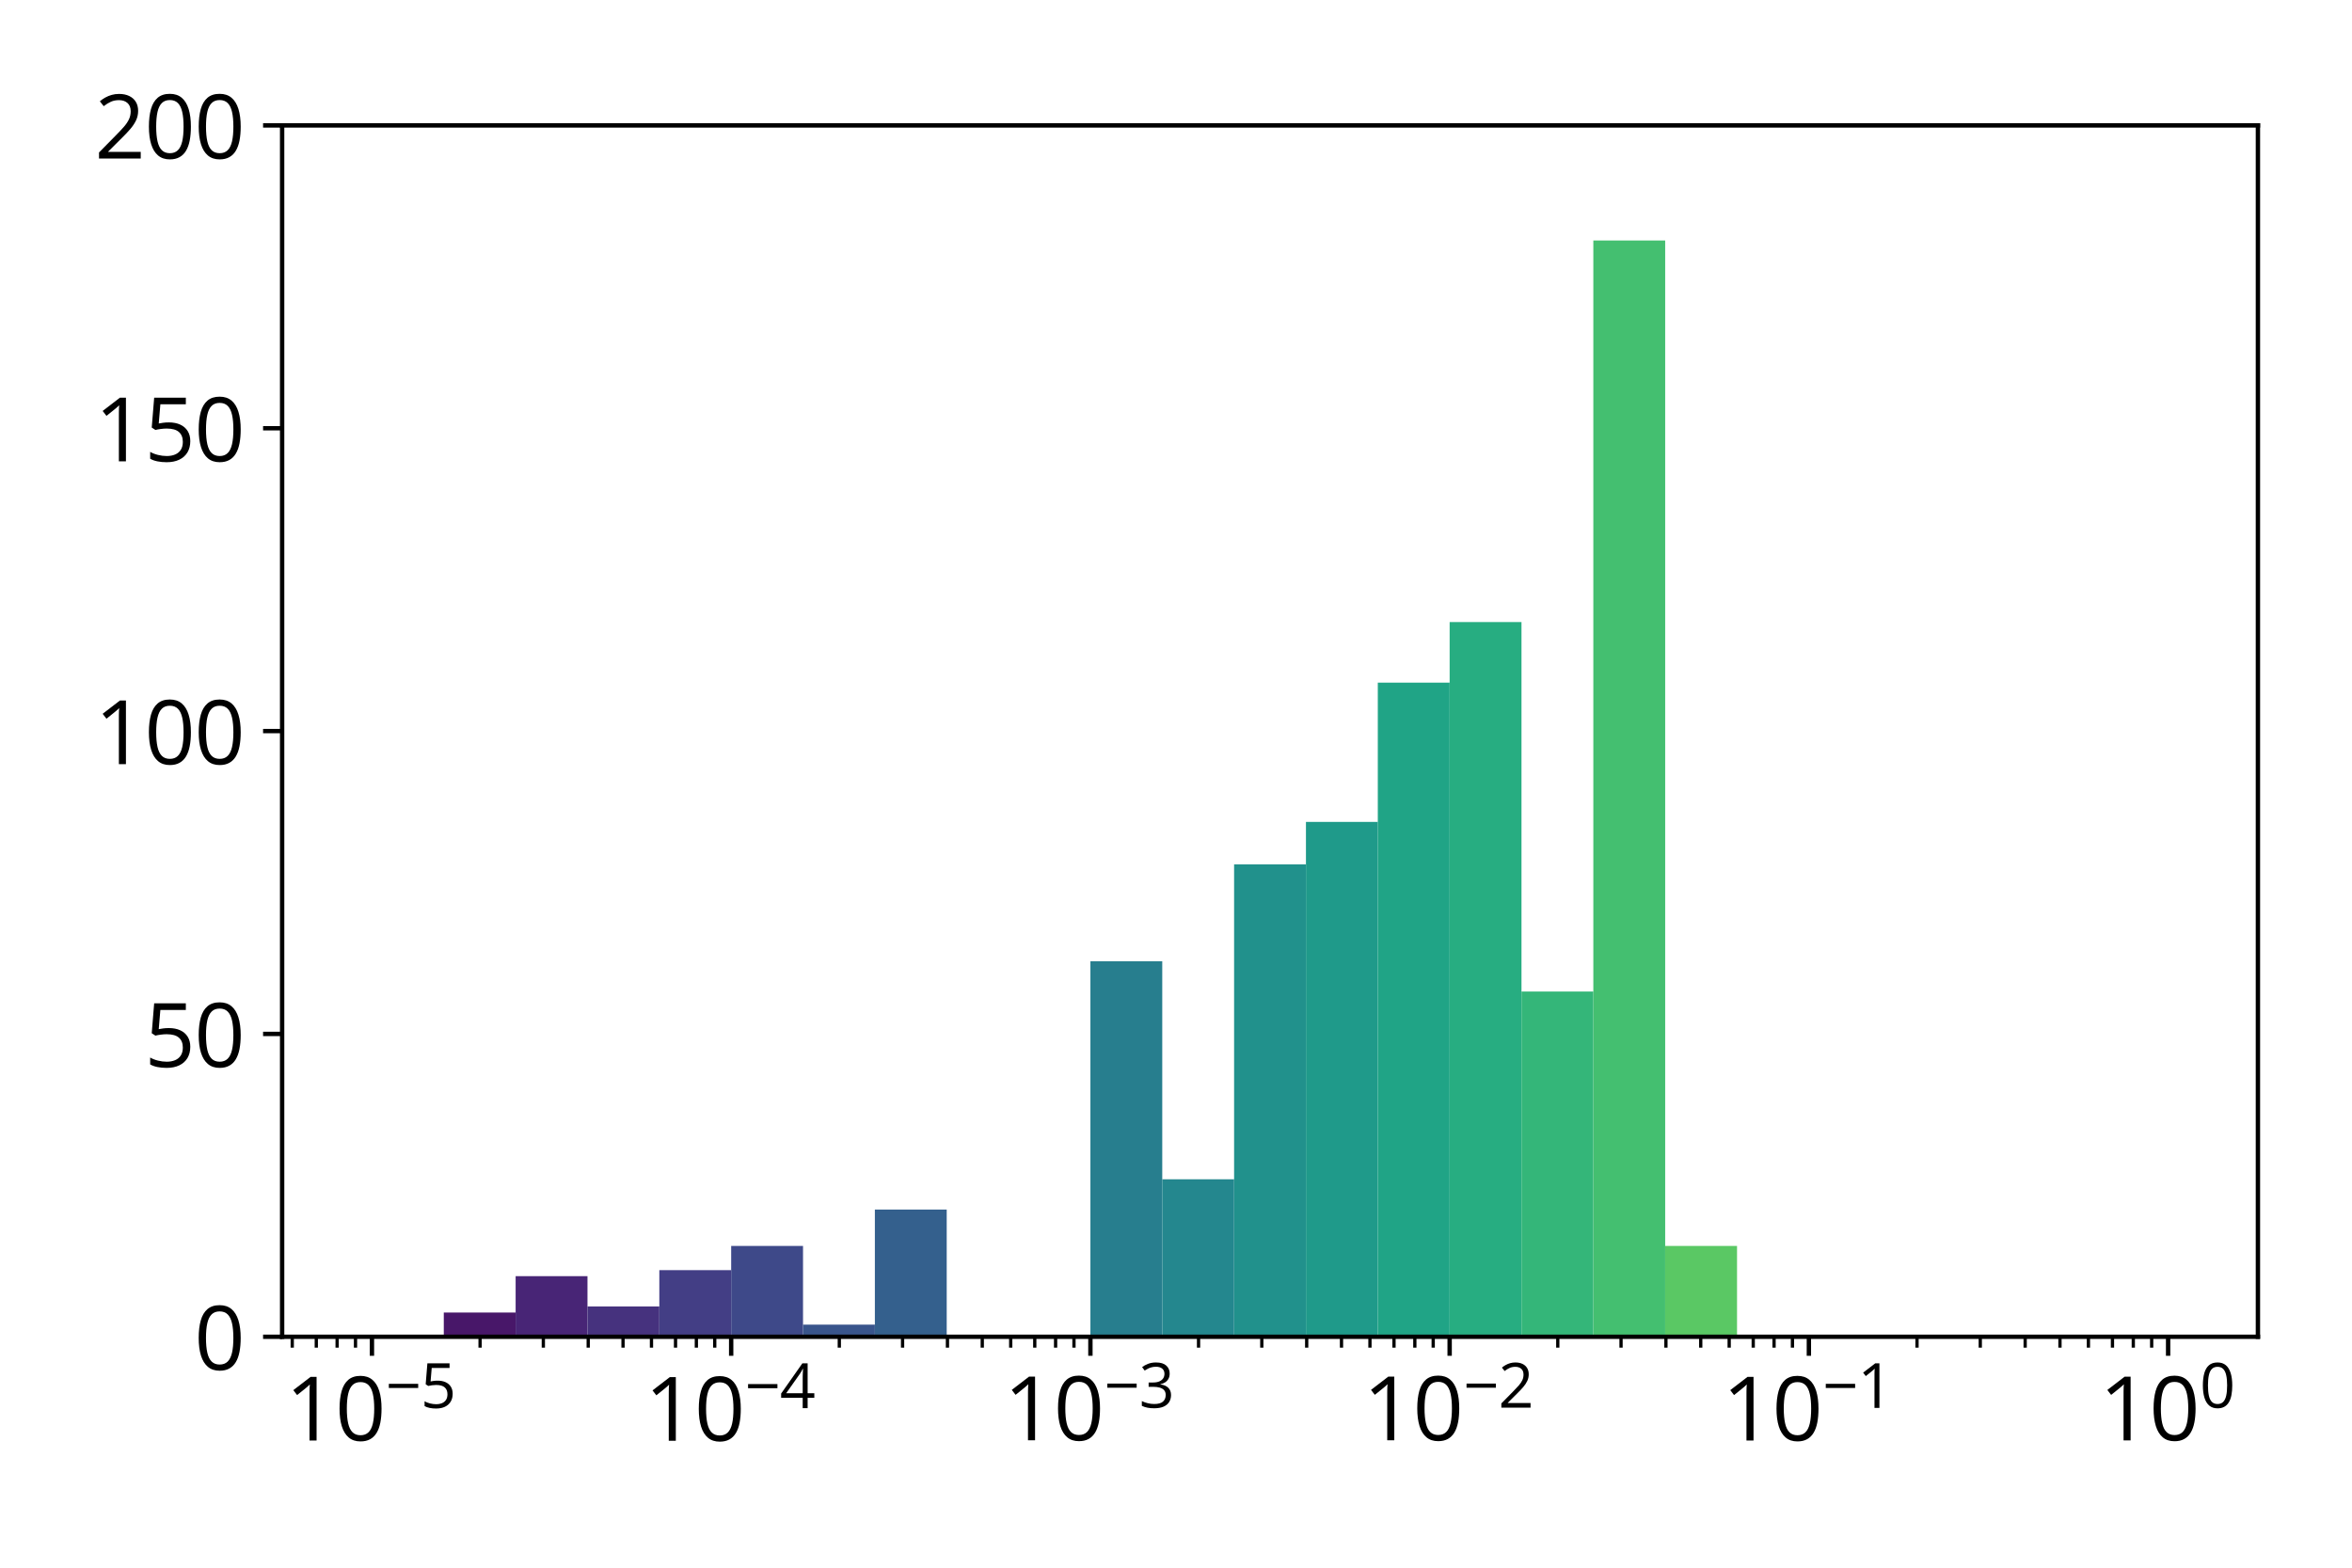 <?xml version="1.0" encoding="utf-8" standalone="no"?>
<!DOCTYPE svg PUBLIC "-//W3C//DTD SVG 1.1//EN"
  "http://www.w3.org/Graphics/SVG/1.1/DTD/svg11.dtd">
<svg xmlns:xlink="http://www.w3.org/1999/xlink" width="432pt" height="288pt" viewBox="0 0 432 288" xmlns="http://www.w3.org/2000/svg" version="1.1">
 <defs>
  <style type="text/css">*{stroke-linejoin: round; stroke-linecap: butt}</style>
 </defs>
 <g id="figure_1">
  <g id="patch_1">
   <path d="M 0 288 
L 432 288 
L 432 0 
L 0 0 
z
" style="fill: #ffffff"/>
  </g>
  <g id="axes_1">
   <g id="patch_2">
    <path d="M 51.82 245.576 
L 414.72 245.576 
L 414.72 23.04 
L 51.82 23.04 
z
" style="fill: #ffffff"/>
   </g>
   <g id="patch_3">
    <path d="M 68.315 245.576 
L 81.512 245.576 
L 81.512 245.576 
L 68.315 245.576 
z
" clip-path="url(#p30f3bb96bb)" style="fill: #46085c"/>
   </g>
   <g id="patch_4">
    <path d="M 81.512 245.576 
L 94.708 245.576 
L 94.708 241.125 
L 81.512 241.125 
z
" clip-path="url(#p30f3bb96bb)" style="fill: #481769"/>
   </g>
   <g id="patch_5">
    <path d="M 94.708 245.576 
L 107.905 245.576 
L 107.905 234.449 
L 94.708 234.449 
z
" clip-path="url(#p30f3bb96bb)" style="fill: #482576"/>
   </g>
   <g id="patch_6">
    <path d="M 107.905 245.576 
L 121.101 245.576 
L 121.101 240.013 
L 107.905 240.013 
z
" clip-path="url(#p30f3bb96bb)" style="fill: #46327e"/>
   </g>
   <g id="patch_7">
    <path d="M 121.101 245.576 
L 134.297 245.576 
L 134.297 233.337 
L 121.101 233.337 
z
" clip-path="url(#p30f3bb96bb)" style="fill: #433e85"/>
   </g>
   <g id="patch_8">
    <path d="M 134.297 245.576 
L 147.494 245.576 
L 147.494 228.886 
L 134.297 228.886 
z
" clip-path="url(#p30f3bb96bb)" style="fill: #3e4989"/>
   </g>
   <g id="patch_9">
    <path d="M 147.494 245.576 
L 160.69 245.576 
L 160.69 243.351 
L 147.494 243.351 
z
" clip-path="url(#p30f3bb96bb)" style="fill: #39558c"/>
   </g>
   <g id="patch_10">
    <path d="M 160.69 245.576 
L 173.886 245.576 
L 173.886 222.21 
L 160.69 222.21 
z
" clip-path="url(#p30f3bb96bb)" style="fill: #34608d"/>
   </g>
   <g id="patch_11">
    <path d="M 173.886 245.576 
L 187.083 245.576 
L 187.083 245.576 
L 173.886 245.576 
z
" clip-path="url(#p30f3bb96bb)" style="fill: #306a8e"/>
   </g>
   <g id="patch_12">
    <path d="M 187.083 245.576 
L 200.279 245.576 
L 200.279 245.576 
L 187.083 245.576 
z
" clip-path="url(#p30f3bb96bb)" style="fill: #2c738e"/>
   </g>
   <g id="patch_13">
    <path d="M 200.279 245.576 
L 213.475 245.576 
L 213.475 176.59 
L 200.279 176.59 
z
" clip-path="url(#p30f3bb96bb)" style="fill: #277e8e"/>
   </g>
   <g id="patch_14">
    <path d="M 213.475 245.576 
L 226.672 245.576 
L 226.672 216.646 
L 213.475 216.646 
z
" clip-path="url(#p30f3bb96bb)" style="fill: #24878e"/>
   </g>
   <g id="patch_15">
    <path d="M 226.672 245.576 
L 239.868 245.576 
L 239.868 158.787 
L 226.672 158.787 
z
" clip-path="url(#p30f3bb96bb)" style="fill: #21918c"/>
   </g>
   <g id="patch_16">
    <path d="M 239.868 245.576 
L 253.065 245.576 
L 253.065 150.998 
L 239.868 150.998 
z
" clip-path="url(#p30f3bb96bb)" style="fill: #1f9a8a"/>
   </g>
   <g id="patch_17">
    <path d="M 253.065 245.576 
L 266.261 245.576 
L 266.261 125.407 
L 253.065 125.407 
z
" clip-path="url(#p30f3bb96bb)" style="fill: #20a486"/>
   </g>
   <g id="patch_18">
    <path d="M 266.261 245.576 
L 279.457 245.576 
L 279.457 114.28 
L 266.261 114.28 
z
" clip-path="url(#p30f3bb96bb)" style="fill: #27ad81"/>
   </g>
   <g id="patch_19">
    <path d="M 279.457 245.576 
L 292.654 245.576 
L 292.654 182.153 
L 279.457 182.153 
z
" clip-path="url(#p30f3bb96bb)" style="fill: #34b679"/>
   </g>
   <g id="patch_20">
    <path d="M 292.654 245.576 
L 305.85 245.576 
L 305.85 44.181 
L 292.654 44.181 
z
" clip-path="url(#p30f3bb96bb)" style="fill: #44bf70"/>
   </g>
   <g id="patch_21">
    <path d="M 305.85 245.576 
L 319.046 245.576 
L 319.046 228.886 
L 305.85 228.886 
z
" clip-path="url(#p30f3bb96bb)" style="fill: #5ac864"/>
   </g>
   <g id="patch_22">
    <path d="M 319.046 245.576 
L 332.243 245.576 
L 332.243 245.576 
L 319.046 245.576 
z
" clip-path="url(#p30f3bb96bb)" style="fill: #70cf57"/>
   </g>
   <g id="patch_23">
    <path d="M 332.243 245.576 
L 345.439 245.576 
L 345.439 245.576 
L 332.243 245.576 
z
" clip-path="url(#p30f3bb96bb)" style="fill: #89d548"/>
   </g>
   <g id="patch_24">
    <path d="M 345.439 245.576 
L 358.635 245.576 
L 358.635 245.576 
L 345.439 245.576 
z
" clip-path="url(#p30f3bb96bb)" style="fill: #a2da37"/>
   </g>
   <g id="patch_25">
    <path d="M 358.635 245.576 
L 371.832 245.576 
L 371.832 245.576 
L 358.635 245.576 
z
" clip-path="url(#p30f3bb96bb)" style="fill: #bddf26"/>
   </g>
   <g id="patch_26">
    <path d="M 371.832 245.576 
L 385.028 245.576 
L 385.028 245.576 
L 371.832 245.576 
z
" clip-path="url(#p30f3bb96bb)" style="fill: #dae319"/>
   </g>
   <g id="patch_27">
    <path d="M 385.028 245.576 
L 398.225 245.576 
L 398.225 245.576 
L 385.028 245.576 
z
" clip-path="url(#p30f3bb96bb)" style="fill: #f4e61e"/>
   </g>
   <g id="matplotlib.axis_1">
    <g id="xtick_1">
     <g id="line2d_1">
      <defs>
       <path id="m89da66c6b4" d="M 0 0 
L 0 3.5 
" style="stroke: #000000; stroke-width: 0.8"/>
      </defs>
      <g>
       <use xlink:href="#m89da66c6b4" x="68.315" y="245.576" style="stroke: #000000; stroke-width: 0.8"/>
      </g>
     </g>
     <g id="text_1">
      <!-- $\mathdefault{10^{-5}}$ -->
      <g transform="translate(52.395 264.733) scale(0.16 -0.16)">
       <defs>
        <path id="OpenSans-Regular-31" d="M 2247 0 
L 1741 0 
L 1741 3238 
Q 1741 3422 1742 3555 
Q 1744 3688 1748 3798 
Q 1753 3909 1763 4025 
Q 1666 3925 1581 3854 
Q 1497 3784 1372 3681 
L 850 3263 
L 578 3616 
L 1816 4569 
L 2247 4569 
L 2247 0 
z
" transform="scale(0.016)"/>
        <path id="OpenSans-Regular-30" d="M 3334 2291 
Q 3334 1734 3250 1296 
Q 3166 859 2984 556 
Q 2803 253 2515 95 
Q 2228 -63 1825 -63 
Q 1316 -63 983 215 
Q 650 494 486 1020 
Q 322 1547 322 2291 
Q 322 3022 470 3548 
Q 619 4075 950 4358 
Q 1281 4641 1825 4641 
Q 2341 4641 2675 4361 
Q 3009 4081 3171 3554 
Q 3334 3028 3334 2291 
z
M 844 2291 
Q 844 1653 941 1228 
Q 1038 803 1255 592 
Q 1472 381 1825 381 
Q 2178 381 2395 590 
Q 2613 800 2711 1225 
Q 2809 1650 2809 2291 
Q 2809 2919 2712 3342 
Q 2616 3766 2400 3980 
Q 2184 4194 1825 4194 
Q 1466 4194 1250 3980 
Q 1034 3766 939 3342 
Q 844 2919 844 2291 
z
" transform="scale(0.016)"/>
        <path id="OpenSans-Regular-2212" d="M 322 2044 
L 322 2469 
L 3331 2469 
L 3331 2044 
L 322 2044 
z
" transform="scale(0.016)"/>
        <path id="OpenSans-Regular-35" d="M 1759 2794 
Q 2225 2794 2569 2636 
Q 2913 2478 3102 2178 
Q 3291 1878 3291 1450 
Q 3291 981 3087 642 
Q 2884 303 2503 120 
Q 2122 -63 1591 -63 
Q 1234 -63 928 0 
Q 622 63 413 188 
L 413 681 
Q 641 544 966 462 
Q 1291 381 1597 381 
Q 1944 381 2205 492 
Q 2466 603 2611 829 
Q 2756 1056 2756 1400 
Q 2756 1856 2476 2104 
Q 2197 2353 1594 2353 
Q 1400 2353 1169 2322 
Q 938 2291 788 2253 
L 525 2425 
L 700 4569 
L 2972 4569 
L 2972 4094 
L 1144 4094 
L 1028 2716 
Q 1147 2741 1334 2767 
Q 1522 2794 1759 2794 
z
" transform="scale(0.016)"/>
       </defs>
       <use xlink:href="#OpenSans-Regular-31" transform="translate(0 0.566)"/>
       <use xlink:href="#OpenSans-Regular-30" transform="translate(57.178 0.566)"/>
       <use xlink:href="#OpenSans-Regular-2212" transform="translate(115.292 38.027) scale(0.7)"/>
       <use xlink:href="#OpenSans-Regular-35" transform="translate(155.316 38.027) scale(0.7)"/>
      </g>
     </g>
    </g>
    <g id="xtick_2">
     <g id="line2d_2">
      <g>
       <use xlink:href="#m89da66c6b4" x="134.297" y="245.576" style="stroke: #000000; stroke-width: 0.8"/>
      </g>
     </g>
     <g id="text_2">
      <!-- $\mathdefault{10^{-4}}$ -->
      <g transform="translate(118.377 264.733) scale(0.16 -0.16)">
       <defs>
        <path id="OpenSans-Regular-34" d="M 3538 1059 
L 2853 1059 
L 2853 0 
L 2347 0 
L 2347 1059 
L 138 1059 
L 138 1497 
L 2313 4594 
L 2853 4594 
L 2853 1528 
L 3538 1528 
L 3538 1059 
z
M 2347 1528 
L 2347 3022 
Q 2347 3194 2350 3333 
Q 2353 3472 2359 3592 
Q 2366 3713 2370 3822 
Q 2375 3931 2378 4038 
L 2353 4038 
Q 2294 3913 2217 3773 
Q 2141 3634 2063 3525 
L 653 1528 
L 2347 1528 
z
" transform="scale(0.016)"/>
       </defs>
       <use xlink:href="#OpenSans-Regular-31" transform="translate(0 0.292)"/>
       <use xlink:href="#OpenSans-Regular-30" transform="translate(57.178 0.292)"/>
       <use xlink:href="#OpenSans-Regular-2212" transform="translate(115.292 37.753) scale(0.7)"/>
       <use xlink:href="#OpenSans-Regular-34" transform="translate(155.316 37.753) scale(0.7)"/>
      </g>
     </g>
    </g>
    <g id="xtick_3">
     <g id="line2d_3">
      <g>
       <use xlink:href="#m89da66c6b4" x="200.279" y="245.576" style="stroke: #000000; stroke-width: 0.8"/>
      </g>
     </g>
     <g id="text_3">
      <!-- $\mathdefault{10^{-3}}$ -->
      <g transform="translate(184.359 264.733) scale(0.16 -0.16)">
       <defs>
        <path id="OpenSans-Regular-33" d="M 3141 3503 
Q 3141 3197 3022 2972 
Q 2903 2747 2690 2605 
Q 2478 2463 2191 2406 
L 2191 2381 
Q 2734 2313 3007 2031 
Q 3281 1750 3281 1294 
Q 3281 897 3095 590 
Q 2909 284 2526 110 
Q 2144 -63 1547 -63 
Q 1184 -63 876 -5 
Q 569 53 288 188 
L 288 675 
Q 572 534 906 454 
Q 1241 375 1553 375 
Q 2178 375 2456 623 
Q 2734 872 2734 1303 
Q 2734 1600 2579 1783 
Q 2425 1966 2136 2052 
Q 1847 2138 1441 2138 
L 984 2138 
L 984 2581 
L 1444 2581 
Q 1816 2581 2075 2690 
Q 2334 2800 2470 2998 
Q 2606 3197 2606 3469 
Q 2606 3816 2375 4005 
Q 2144 4194 1747 4194 
Q 1503 4194 1303 4144 
Q 1103 4094 928 4006 
Q 753 3919 578 3803 
L 316 4159 
Q 566 4353 925 4493 
Q 1284 4634 1741 4634 
Q 2441 4634 2791 4315 
Q 3141 3997 3141 3503 
z
" transform="scale(0.016)"/>
       </defs>
       <use xlink:href="#OpenSans-Regular-31" transform="translate(0 0.855)"/>
       <use xlink:href="#OpenSans-Regular-30" transform="translate(57.178 0.855)"/>
       <use xlink:href="#OpenSans-Regular-2212" transform="translate(115.292 38.316) scale(0.7)"/>
       <use xlink:href="#OpenSans-Regular-33" transform="translate(155.316 38.316) scale(0.7)"/>
      </g>
     </g>
    </g>
    <g id="xtick_4">
     <g id="line2d_4">
      <g>
       <use xlink:href="#m89da66c6b4" x="266.261" y="245.576" style="stroke: #000000; stroke-width: 0.8"/>
      </g>
     </g>
     <g id="text_4">
      <!-- $\mathdefault{10^{-2}}$ -->
      <g transform="translate(250.341 264.733) scale(0.16 -0.16)">
       <defs>
        <path id="OpenSans-Regular-32" d="M 3309 0 
L 316 0 
L 316 434 
L 1538 1675 
Q 1878 2019 2111 2287 
Q 2344 2556 2466 2817 
Q 2588 3078 2588 3391 
Q 2588 3778 2358 3983 
Q 2128 4188 1753 4188 
Q 1425 4188 1172 4075 
Q 919 3963 653 3756 
L 375 4106 
Q 556 4259 770 4378 
Q 984 4497 1229 4565 
Q 1475 4634 1753 4634 
Q 2175 4634 2481 4487 
Q 2788 4341 2955 4069 
Q 3122 3797 3122 3422 
Q 3122 3059 2978 2748 
Q 2834 2438 2575 2133 
Q 2316 1828 1969 1488 
L 975 497 
L 975 475 
L 3309 475 
L 3309 0 
z
" transform="scale(0.016)"/>
       </defs>
       <use xlink:href="#OpenSans-Regular-31" transform="translate(0 0.855)"/>
       <use xlink:href="#OpenSans-Regular-30" transform="translate(57.178 0.855)"/>
       <use xlink:href="#OpenSans-Regular-2212" transform="translate(115.292 38.316) scale(0.7)"/>
       <use xlink:href="#OpenSans-Regular-32" transform="translate(155.316 38.316) scale(0.7)"/>
      </g>
     </g>
    </g>
    <g id="xtick_5">
     <g id="line2d_5">
      <g>
       <use xlink:href="#m89da66c6b4" x="332.243" y="245.576" style="stroke: #000000; stroke-width: 0.8"/>
      </g>
     </g>
     <g id="text_5">
      <!-- $\mathdefault{10^{-1}}$ -->
      <g transform="translate(316.323 264.733) scale(0.16 -0.16)">
       <use xlink:href="#OpenSans-Regular-31" transform="translate(0 0.566)"/>
       <use xlink:href="#OpenSans-Regular-30" transform="translate(57.178 0.566)"/>
       <use xlink:href="#OpenSans-Regular-2212" transform="translate(115.292 38.027) scale(0.7)"/>
       <use xlink:href="#OpenSans-Regular-31" transform="translate(155.316 38.027) scale(0.7)"/>
      </g>
     </g>
    </g>
    <g id="xtick_6">
     <g id="line2d_6">
      <g>
       <use xlink:href="#m89da66c6b4" x="398.225" y="245.576" style="stroke: #000000; stroke-width: 0.8"/>
      </g>
     </g>
     <g id="text_6">
      <!-- $\mathdefault{10^{0}}$ -->
      <g transform="translate(385.585 264.733) scale(0.16 -0.16)">
       <use xlink:href="#OpenSans-Regular-31" transform="translate(0 0.778)"/>
       <use xlink:href="#OpenSans-Regular-30" transform="translate(57.178 0.778)"/>
       <use xlink:href="#OpenSans-Regular-30" transform="translate(115.292 38.239) scale(0.7)"/>
      </g>
     </g>
    </g>
    <g id="xtick_7">
     <g id="line2d_7">
      <defs>
       <path id="m4b1d3f3a7b" d="M 0 0 
L 0 2 
" style="stroke: #000000; stroke-width: 0.6"/>
      </defs>
      <g>
       <use xlink:href="#m4b1d3f3a7b" x="53.677" y="245.576" style="stroke: #000000; stroke-width: 0.6"/>
      </g>
     </g>
    </g>
    <g id="xtick_8">
     <g id="line2d_8">
      <g>
       <use xlink:href="#m4b1d3f3a7b" x="58.095" y="245.576" style="stroke: #000000; stroke-width: 0.6"/>
      </g>
     </g>
    </g>
    <g id="xtick_9">
     <g id="line2d_9">
      <g>
       <use xlink:href="#m4b1d3f3a7b" x="61.921" y="245.576" style="stroke: #000000; stroke-width: 0.6"/>
      </g>
     </g>
    </g>
    <g id="xtick_10">
     <g id="line2d_10">
      <g>
       <use xlink:href="#m4b1d3f3a7b" x="65.296" y="245.576" style="stroke: #000000; stroke-width: 0.6"/>
      </g>
     </g>
    </g>
    <g id="xtick_11">
     <g id="line2d_11">
      <g>
       <use xlink:href="#m4b1d3f3a7b" x="88.178" y="245.576" style="stroke: #000000; stroke-width: 0.6"/>
      </g>
     </g>
    </g>
    <g id="xtick_12">
     <g id="line2d_12">
      <g>
       <use xlink:href="#m4b1d3f3a7b" x="99.797" y="245.576" style="stroke: #000000; stroke-width: 0.6"/>
      </g>
     </g>
    </g>
    <g id="xtick_13">
     <g id="line2d_13">
      <g>
       <use xlink:href="#m4b1d3f3a7b" x="108.04" y="245.576" style="stroke: #000000; stroke-width: 0.6"/>
      </g>
     </g>
    </g>
    <g id="xtick_14">
     <g id="line2d_14">
      <g>
       <use xlink:href="#m4b1d3f3a7b" x="114.435" y="245.576" style="stroke: #000000; stroke-width: 0.6"/>
      </g>
     </g>
    </g>
    <g id="xtick_15">
     <g id="line2d_15">
      <g>
       <use xlink:href="#m4b1d3f3a7b" x="119.659" y="245.576" style="stroke: #000000; stroke-width: 0.6"/>
      </g>
     </g>
    </g>
    <g id="xtick_16">
     <g id="line2d_16">
      <g>
       <use xlink:href="#m4b1d3f3a7b" x="124.077" y="245.576" style="stroke: #000000; stroke-width: 0.6"/>
      </g>
     </g>
    </g>
    <g id="xtick_17">
     <g id="line2d_17">
      <g>
       <use xlink:href="#m4b1d3f3a7b" x="127.903" y="245.576" style="stroke: #000000; stroke-width: 0.6"/>
      </g>
     </g>
    </g>
    <g id="xtick_18">
     <g id="line2d_18">
      <g>
       <use xlink:href="#m4b1d3f3a7b" x="131.278" y="245.576" style="stroke: #000000; stroke-width: 0.6"/>
      </g>
     </g>
    </g>
    <g id="xtick_19">
     <g id="line2d_19">
      <g>
       <use xlink:href="#m4b1d3f3a7b" x="154.16" y="245.576" style="stroke: #000000; stroke-width: 0.6"/>
      </g>
     </g>
    </g>
    <g id="xtick_20">
     <g id="line2d_20">
      <g>
       <use xlink:href="#m4b1d3f3a7b" x="165.779" y="245.576" style="stroke: #000000; stroke-width: 0.6"/>
      </g>
     </g>
    </g>
    <g id="xtick_21">
     <g id="line2d_21">
      <g>
       <use xlink:href="#m4b1d3f3a7b" x="174.022" y="245.576" style="stroke: #000000; stroke-width: 0.6"/>
      </g>
     </g>
    </g>
    <g id="xtick_22">
     <g id="line2d_22">
      <g>
       <use xlink:href="#m4b1d3f3a7b" x="180.417" y="245.576" style="stroke: #000000; stroke-width: 0.6"/>
      </g>
     </g>
    </g>
    <g id="xtick_23">
     <g id="line2d_23">
      <g>
       <use xlink:href="#m4b1d3f3a7b" x="185.641" y="245.576" style="stroke: #000000; stroke-width: 0.6"/>
      </g>
     </g>
    </g>
    <g id="xtick_24">
     <g id="line2d_24">
      <g>
       <use xlink:href="#m4b1d3f3a7b" x="190.058" y="245.576" style="stroke: #000000; stroke-width: 0.6"/>
      </g>
     </g>
    </g>
    <g id="xtick_25">
     <g id="line2d_25">
      <g>
       <use xlink:href="#m4b1d3f3a7b" x="193.885" y="245.576" style="stroke: #000000; stroke-width: 0.6"/>
      </g>
     </g>
    </g>
    <g id="xtick_26">
     <g id="line2d_26">
      <g>
       <use xlink:href="#m4b1d3f3a7b" x="197.26" y="245.576" style="stroke: #000000; stroke-width: 0.6"/>
      </g>
     </g>
    </g>
    <g id="xtick_27">
     <g id="line2d_27">
      <g>
       <use xlink:href="#m4b1d3f3a7b" x="220.142" y="245.576" style="stroke: #000000; stroke-width: 0.6"/>
      </g>
     </g>
    </g>
    <g id="xtick_28">
     <g id="line2d_28">
      <g>
       <use xlink:href="#m4b1d3f3a7b" x="231.76" y="245.576" style="stroke: #000000; stroke-width: 0.6"/>
      </g>
     </g>
    </g>
    <g id="xtick_29">
     <g id="line2d_29">
      <g>
       <use xlink:href="#m4b1d3f3a7b" x="240.004" y="245.576" style="stroke: #000000; stroke-width: 0.6"/>
      </g>
     </g>
    </g>
    <g id="xtick_30">
     <g id="line2d_30">
      <g>
       <use xlink:href="#m4b1d3f3a7b" x="246.398" y="245.576" style="stroke: #000000; stroke-width: 0.6"/>
      </g>
     </g>
    </g>
    <g id="xtick_31">
     <g id="line2d_31">
      <g>
       <use xlink:href="#m4b1d3f3a7b" x="251.623" y="245.576" style="stroke: #000000; stroke-width: 0.6"/>
      </g>
     </g>
    </g>
    <g id="xtick_32">
     <g id="line2d_32">
      <g>
       <use xlink:href="#m4b1d3f3a7b" x="256.04" y="245.576" style="stroke: #000000; stroke-width: 0.6"/>
      </g>
     </g>
    </g>
    <g id="xtick_33">
     <g id="line2d_33">
      <g>
       <use xlink:href="#m4b1d3f3a7b" x="259.867" y="245.576" style="stroke: #000000; stroke-width: 0.6"/>
      </g>
     </g>
    </g>
    <g id="xtick_34">
     <g id="line2d_34">
      <g>
       <use xlink:href="#m4b1d3f3a7b" x="263.242" y="245.576" style="stroke: #000000; stroke-width: 0.6"/>
      </g>
     </g>
    </g>
    <g id="xtick_35">
     <g id="line2d_35">
      <g>
       <use xlink:href="#m4b1d3f3a7b" x="286.123" y="245.576" style="stroke: #000000; stroke-width: 0.6"/>
      </g>
     </g>
    </g>
    <g id="xtick_36">
     <g id="line2d_36">
      <g>
       <use xlink:href="#m4b1d3f3a7b" x="297.742" y="245.576" style="stroke: #000000; stroke-width: 0.6"/>
      </g>
     </g>
    </g>
    <g id="xtick_37">
     <g id="line2d_37">
      <g>
       <use xlink:href="#m4b1d3f3a7b" x="305.986" y="245.576" style="stroke: #000000; stroke-width: 0.6"/>
      </g>
     </g>
    </g>
    <g id="xtick_38">
     <g id="line2d_38">
      <g>
       <use xlink:href="#m4b1d3f3a7b" x="312.38" y="245.576" style="stroke: #000000; stroke-width: 0.6"/>
      </g>
     </g>
    </g>
    <g id="xtick_39">
     <g id="line2d_39">
      <g>
       <use xlink:href="#m4b1d3f3a7b" x="317.605" y="245.576" style="stroke: #000000; stroke-width: 0.6"/>
      </g>
     </g>
    </g>
    <g id="xtick_40">
     <g id="line2d_40">
      <g>
       <use xlink:href="#m4b1d3f3a7b" x="322.022" y="245.576" style="stroke: #000000; stroke-width: 0.6"/>
      </g>
     </g>
    </g>
    <g id="xtick_41">
     <g id="line2d_41">
      <g>
       <use xlink:href="#m4b1d3f3a7b" x="325.848" y="245.576" style="stroke: #000000; stroke-width: 0.6"/>
      </g>
     </g>
    </g>
    <g id="xtick_42">
     <g id="line2d_42">
      <g>
       <use xlink:href="#m4b1d3f3a7b" x="329.224" y="245.576" style="stroke: #000000; stroke-width: 0.6"/>
      </g>
     </g>
    </g>
    <g id="xtick_43">
     <g id="line2d_43">
      <g>
       <use xlink:href="#m4b1d3f3a7b" x="352.105" y="245.576" style="stroke: #000000; stroke-width: 0.6"/>
      </g>
     </g>
    </g>
    <g id="xtick_44">
     <g id="line2d_44">
      <g>
       <use xlink:href="#m4b1d3f3a7b" x="363.724" y="245.576" style="stroke: #000000; stroke-width: 0.6"/>
      </g>
     </g>
    </g>
    <g id="xtick_45">
     <g id="line2d_45">
      <g>
       <use xlink:href="#m4b1d3f3a7b" x="371.968" y="245.576" style="stroke: #000000; stroke-width: 0.6"/>
      </g>
     </g>
    </g>
    <g id="xtick_46">
     <g id="line2d_46">
      <g>
       <use xlink:href="#m4b1d3f3a7b" x="378.362" y="245.576" style="stroke: #000000; stroke-width: 0.6"/>
      </g>
     </g>
    </g>
    <g id="xtick_47">
     <g id="line2d_47">
      <g>
       <use xlink:href="#m4b1d3f3a7b" x="383.587" y="245.576" style="stroke: #000000; stroke-width: 0.6"/>
      </g>
     </g>
    </g>
    <g id="xtick_48">
     <g id="line2d_48">
      <g>
       <use xlink:href="#m4b1d3f3a7b" x="388.004" y="245.576" style="stroke: #000000; stroke-width: 0.6"/>
      </g>
     </g>
    </g>
    <g id="xtick_49">
     <g id="line2d_49">
      <g>
       <use xlink:href="#m4b1d3f3a7b" x="391.83" y="245.576" style="stroke: #000000; stroke-width: 0.6"/>
      </g>
     </g>
    </g>
    <g id="xtick_50">
     <g id="line2d_50">
      <g>
       <use xlink:href="#m4b1d3f3a7b" x="395.205" y="245.576" style="stroke: #000000; stroke-width: 0.6"/>
      </g>
     </g>
    </g>
   </g>
   <g id="matplotlib.axis_2">
    <g id="ytick_1">
     <g id="line2d_51">
      <defs>
       <path id="m900c5a759d" d="M 0 0 
L -3.5 0 
" style="stroke: #000000; stroke-width: 0.8"/>
      </defs>
      <g>
       <use xlink:href="#m900c5a759d" x="51.82" y="245.576" style="stroke: #000000; stroke-width: 0.8"/>
      </g>
     </g>
     <g id="text_7">
      <!-- 0 -->
      <g transform="translate(35.672 251.655) scale(0.16 -0.16)">
       <use xlink:href="#OpenSans-Regular-30"/>
      </g>
     </g>
    </g>
    <g id="ytick_2">
     <g id="line2d_52">
      <g>
       <use xlink:href="#m900c5a759d" x="51.82" y="189.942" style="stroke: #000000; stroke-width: 0.8"/>
      </g>
     </g>
     <g id="text_8">
      <!-- 50 -->
      <g transform="translate(26.525 196.021) scale(0.16 -0.16)">
       <use xlink:href="#OpenSans-Regular-35"/>
       <use xlink:href="#OpenSans-Regular-30" x="57.178"/>
      </g>
     </g>
    </g>
    <g id="ytick_3">
     <g id="line2d_53">
      <g>
       <use xlink:href="#m900c5a759d" x="51.82" y="134.308" style="stroke: #000000; stroke-width: 0.8"/>
      </g>
     </g>
     <g id="text_9">
      <!-- 100 -->
      <g transform="translate(17.378 140.387) scale(0.16 -0.16)">
       <use xlink:href="#OpenSans-Regular-31"/>
       <use xlink:href="#OpenSans-Regular-30" x="57.178"/>
       <use xlink:href="#OpenSans-Regular-30" x="114.355"/>
      </g>
     </g>
    </g>
    <g id="ytick_4">
     <g id="line2d_54">
      <g>
       <use xlink:href="#m900c5a759d" x="51.82" y="78.674" style="stroke: #000000; stroke-width: 0.8"/>
      </g>
     </g>
     <g id="text_10">
      <!-- 150 -->
      <g transform="translate(17.378 84.753) scale(0.16 -0.16)">
       <use xlink:href="#OpenSans-Regular-31"/>
       <use xlink:href="#OpenSans-Regular-35" x="57.178"/>
       <use xlink:href="#OpenSans-Regular-30" x="114.355"/>
      </g>
     </g>
    </g>
    <g id="ytick_5">
     <g id="line2d_55">
      <g>
       <use xlink:href="#m900c5a759d" x="51.82" y="23.04" style="stroke: #000000; stroke-width: 0.8"/>
      </g>
     </g>
     <g id="text_11">
      <!-- 200 -->
      <g transform="translate(17.378 29.119) scale(0.16 -0.16)">
       <use xlink:href="#OpenSans-Regular-32"/>
       <use xlink:href="#OpenSans-Regular-30" x="57.178"/>
       <use xlink:href="#OpenSans-Regular-30" x="114.355"/>
      </g>
     </g>
    </g>
   </g>
   <g id="patch_28">
    <path d="M 51.82 245.576 
L 51.82 23.04 
" style="fill: none; stroke: #000000; stroke-width: 0.8; stroke-linejoin: miter; stroke-linecap: square"/>
   </g>
   <g id="patch_29">
    <path d="M 414.72 245.576 
L 414.72 23.04 
" style="fill: none; stroke: #000000; stroke-width: 0.8; stroke-linejoin: miter; stroke-linecap: square"/>
   </g>
   <g id="patch_30">
    <path d="M 51.82 245.576 
L 414.72 245.576 
" style="fill: none; stroke: #000000; stroke-width: 0.8; stroke-linejoin: miter; stroke-linecap: square"/>
   </g>
   <g id="patch_31">
    <path d="M 51.82 23.04 
L 414.72 23.04 
" style="fill: none; stroke: #000000; stroke-width: 0.8; stroke-linejoin: miter; stroke-linecap: square"/>
   </g>
  </g>
 </g>
 <defs>
  <clipPath id="p30f3bb96bb">
   <rect x="51.82" y="23.04" width="362.9" height="222.536"/>
  </clipPath>
 </defs>
</svg>
